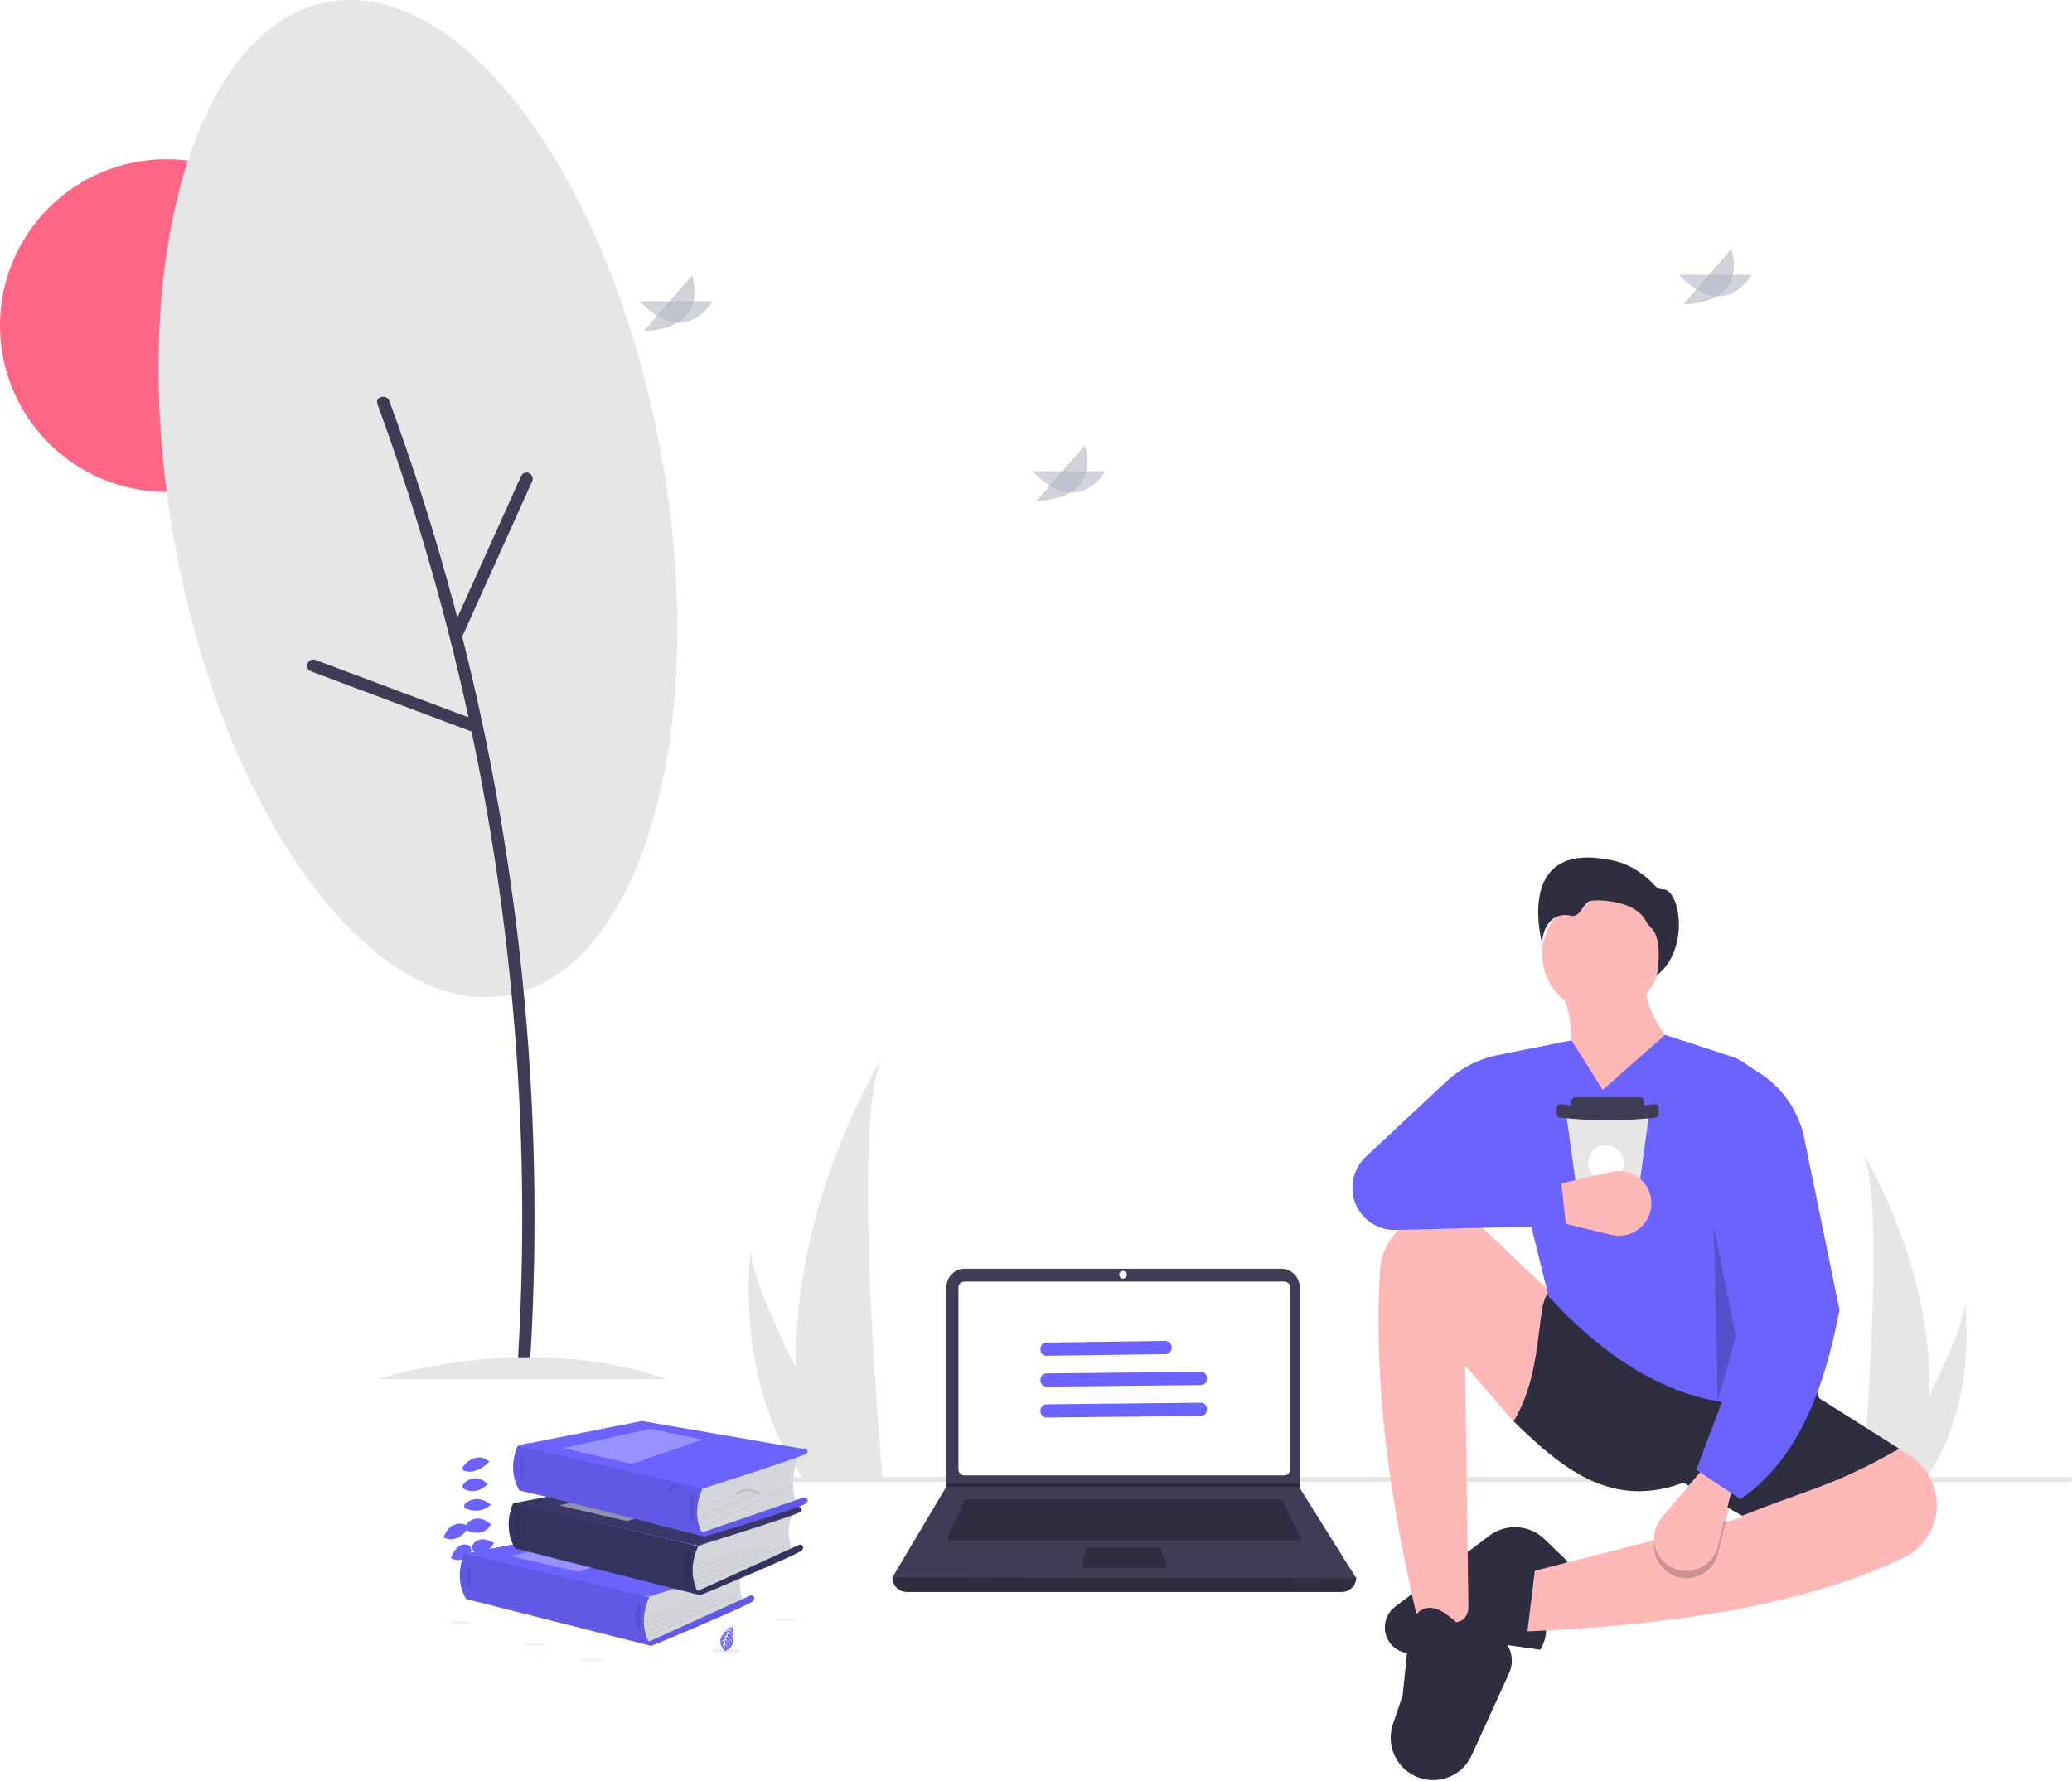 <svg viewBox="0 0 939 807" fill="none"
    xmlns="http://www.w3.org/2000/svg">
    <g id="Home_Image" clip-path="url(#clip0)">
        <path id="Sun" d="M75.365 222.889C116.988 222.889 150.731 189.147 150.731 147.524C150.731 105.901 116.988 72.159 75.365 72.159C33.742 72.159 0 105.901 0 147.524C0 189.147 33.742 222.889 75.365 222.889Z" fill="#FF6584"/>
        <path id="Vector" d="M938.759 669.385H253.759V671.625H938.759V669.385Z" fill="#E6E6E6"/>
        <path id="Vector_2" d="M698.047 747.674L668.93 743.515L641.697 749.072C640.028 749.413 638.306 749.387 636.648 748.997C634.991 748.606 633.438 747.861 632.097 746.811C630.755 745.762 629.658 744.434 628.88 742.919C628.103 741.404 627.663 739.738 627.592 738.037C627.513 736.134 627.897 734.24 628.711 732.519C629.525 730.797 630.745 729.299 632.267 728.153L674.941 696C678.601 693.243 683.124 691.88 687.698 692.157C692.272 692.434 696.598 694.332 699.899 697.51L710.525 707.743C702.921 712.46 697.266 719.539 693.887 729.372C701.195 733.39 702.582 739.49 698.047 747.674Z" fill="#2F2E41"/>
        <g id="small-trees">
            <g id="right">
                <path id="Vector_3" d="M874.367 632.387C874.023 645.216 871.874 657.932 867.983 670.161C867.894 670.445 867.801 670.725 867.708 671.008H843.886C843.912 670.754 843.937 670.47 843.963 670.161C845.551 651.901 854.709 540.764 843.759 521.758C844.716 523.3 876.213 574.366 874.367 632.387Z" fill="#E6E6E6"/>
                <path id="Vector_4" d="M872.579 670.161C872.38 670.445 872.172 670.729 871.961 671.008H854.09C854.226 670.767 854.382 670.483 854.564 670.161C857.517 664.833 866.255 648.902 874.367 632.387C883.084 614.639 891.081 596.218 890.407 589.551C890.615 591.055 896.647 636.894 872.579 670.161Z" fill="#E6E6E6"/>
            </g>
            <g id="left">
                <path id="Vector_5" d="M360.902 620.507C361.342 636.95 364.096 653.248 369.083 668.923C369.197 669.286 369.316 669.645 369.436 670.008H399.969C399.936 669.683 399.903 669.319 399.871 668.923C397.835 645.518 386.097 503.072 400.131 478.712C398.904 480.688 358.534 546.14 360.902 620.507Z" fill="#E6E6E6"/>
                <path id="Vector_6" d="M363.193 668.923C363.448 669.286 363.714 669.65 363.985 670.008H386.89C386.716 669.699 386.516 669.335 386.282 668.923C382.498 662.093 371.298 641.674 360.902 620.507C349.729 597.759 339.479 574.149 340.342 565.603C340.076 567.531 332.345 626.283 363.193 668.923Z" fill="#E6E6E6"/>
            </g>
        </g>
        <path id="Vector_7" d="M725.855 459.453C740.727 459.453 752.783 447.397 752.783 432.526C752.783 417.654 740.727 405.598 725.855 405.598C710.984 405.598 698.928 417.654 698.928 432.526C698.928 447.397 710.984 459.453 725.855 459.453Z" fill="#FFB8B8"/>
        <path id="Vector_8" d="M692.223 739.355L695.551 711.902L789.555 687.777L778.74 655.333C786.274 633.726 799.499 623.133 823.663 633.704L865.227 659.524C869.266 662.034 872.557 665.582 874.755 669.799C876.953 674.016 877.977 678.746 877.72 683.495C877.466 688.262 875.93 692.872 873.273 696.839C870.616 700.805 866.937 703.98 862.625 706.03C816.095 728.086 756.791 736.525 692.223 739.355Z" fill="#FFB8B8"/>
        <path id="Vector_9" d="M767.926 485.626L707.613 510.999C712.515 486.388 714.958 463.968 707.613 450.271L746.297 445.695C744.376 456.221 754.163 470.318 767.926 485.626Z" fill="#FFB8B8"/>
        <path id="Vector_10" d="M665.603 738.523L643.141 736.859C629.381 679.48 622.336 625.244 625.411 575.747C625.846 568.521 629.062 561.744 634.386 556.839C639.709 551.933 646.726 549.281 653.963 549.437C660.917 549.595 667.563 552.34 672.602 557.135L701.648 584.776C714.601 597.007 724.656 611.978 731.079 628.595C739.305 650.14 736.352 662.219 716.713 660.167C704.442 658.799 693.156 652.799 685.159 643.391L663.939 618.73L665.603 738.523Z" fill="#FFB8B8"/>
        <path id="Vector_11" d="M648.209 806.707C645.265 806.515 642.404 805.648 639.849 804.173C637.295 802.697 635.114 800.654 633.476 798.2C631.838 795.746 630.787 792.948 630.405 790.023C630.022 787.097 630.318 784.123 631.27 781.331L635.654 768.471L638.982 736.027C644.108 725.568 651.367 727.132 659.779 735.195C665.127 734.67 666.275 729.323 665.603 721.885L682.467 744.587C683.91 746.53 684.806 748.825 685.061 751.232C685.316 753.638 684.921 756.07 683.917 758.272L666.945 795.503C665.327 799.051 662.669 802.023 659.322 804.024C655.976 806.025 652.1 806.961 648.209 806.707Z" fill="#2F2E41"/>
        <path id="Vector_12" d="M860.682 656.581C829.902 674.051 820.255 674.558 789.555 686.946L762.934 671.971C731.67 683.532 709.739 667.684 685.984 644.103C701.529 618.21 694.654 584.563 704.286 585.038L819.503 621.226L824.495 633.704L860.682 656.581Z" fill="#2F2E41"/>
        <path id="Vector_13" d="M823.663 629.545C782.981 647.154 739.177 628.51 701.79 587.534L677.034 487.554C676.742 486.453 676.678 485.304 676.846 484.177C677.015 483.05 677.413 481.969 678.015 481.002C678.617 480.034 679.411 479.201 680.348 478.552C681.285 477.903 682.345 477.453 683.462 477.23L712.189 471.484L726.331 493.945L754.615 468.989L784.653 478.809C788.647 480.114 792.211 482.481 794.965 485.655C797.718 488.829 799.558 492.691 800.287 496.829L823.663 629.545Z" fill="#6C63FF"/>
        <path id="Vector_14" opacity="0.2" d="M759.044 714.303C756.848 713.466 754.886 712.115 753.32 710.363C751.754 708.612 750.632 706.51 750.046 704.234C749.461 701.959 749.43 699.576 749.956 697.286C750.482 694.996 751.549 692.866 753.068 691.074L772.085 668.644L785.396 676.131L778.542 704.074C778.046 706.096 777.126 707.989 775.842 709.629C774.559 711.268 772.942 712.616 771.099 713.583C769.255 714.551 767.227 715.115 765.149 715.239C763.07 715.363 760.99 715.044 759.044 714.303Z" fill="black"/>
        <path id="Vector_15" d="M759.044 710.975C756.848 710.139 754.886 708.788 753.32 707.036C751.754 705.284 750.632 703.182 750.046 700.907C749.461 698.631 749.43 696.249 749.956 693.959C750.482 691.669 751.549 689.538 753.068 687.746L772.085 665.316L785.396 672.803L778.542 700.746C778.046 702.768 777.126 704.662 775.842 706.301C774.559 707.941 772.942 709.289 771.099 710.256C769.255 711.223 767.227 711.787 765.149 711.911C763.07 712.035 760.99 711.716 759.044 710.975Z" fill="#FFB8B8"/>
        <path id="Vector_16" d="M788.723 679.458L768.758 666.148L797.874 588.782L787.059 479.803L796.925 485.969C802.219 489.278 806.787 493.628 810.349 498.756C813.912 503.883 816.396 509.68 817.651 515.797L833.646 593.773C826.647 629.715 814.981 661.338 788.723 679.458Z" fill="#6C63FF"/>
        <path id="Vector_17" opacity="0.2" d="M776.661 555.922L786.644 605.836L778.433 635.028L776.661 555.922Z" fill="black"/>
        <path id="Vector_18" d="M699.521 430.217C699.521 430.217 684.004 379.433 731.428 390.084C738.784 391.736 745.139 396.012 750.195 401.605C750.648 402.094 751.202 402.478 751.819 402.73C752.436 402.982 753.101 403.096 753.767 403.064C761.343 403.064 766.022 430.136 750.871 442.041C750.871 442.041 753.962 426.021 748.343 420.562C747.332 419.639 746.486 418.55 745.842 417.342C742.184 409.964 729.889 407.542 721.41 408.17C717.081 408.491 716.702 416.039 711.91 414.984C701.006 412.586 697.525 425.217 699.521 430.217Z" fill="#2F2E41"/>
        <path id="Vector_19" d="M747.254 505.59L746.941 507.89L745.003 522.077L741.829 545.312L741.034 551.129C740.974 551.573 740.754 551.98 740.417 552.275C740.079 552.569 739.646 552.732 739.198 552.732H718.035C717.587 552.732 717.155 552.57 716.818 552.276C716.48 551.983 716.26 551.577 716.198 551.133L715.39 545.312L712.163 522.077L710.191 507.879L709.874 505.595C709.838 505.332 709.858 505.065 709.933 504.811C710.009 504.557 710.138 504.322 710.312 504.123C710.485 503.923 710.7 503.762 710.941 503.653C711.183 503.543 711.444 503.486 711.709 503.486H745.418C745.682 503.486 745.944 503.543 746.185 503.652C746.425 503.762 746.64 503.922 746.814 504.121C746.988 504.32 747.117 504.555 747.193 504.808C747.269 505.061 747.29 505.328 747.254 505.59Z" fill="#E6E6E6"/>
        <path id="Vector_20" d="M713.943 497.33H743.294C743.537 497.33 743.778 497.378 744.003 497.471C744.228 497.565 744.433 497.701 744.605 497.873C744.777 498.045 744.913 498.25 745.006 498.475C745.1 498.699 745.148 498.941 745.148 499.184V501.633C745.148 502.124 744.952 502.596 744.605 502.943C744.257 503.291 743.786 503.486 743.294 503.486H713.943C713.451 503.486 712.98 503.291 712.632 502.943C712.284 502.596 712.089 502.124 712.089 501.633V499.184C712.089 498.94 712.137 498.699 712.23 498.475C712.323 498.25 712.46 498.045 712.632 497.873C712.804 497.701 713.008 497.565 713.233 497.471C713.458 497.378 713.699 497.33 713.943 497.33Z" fill="#3F3D56"/>
        <path id="Vector_21" d="M749.906 506.564C735.756 508.108 721.48 508.108 707.331 506.564C707.087 506.564 706.846 506.516 706.622 506.423C706.397 506.33 706.192 506.193 706.02 506.021C705.848 505.849 705.712 505.645 705.618 505.42C705.525 505.195 705.477 504.954 705.477 504.711V502.262C705.477 502.018 705.525 501.777 705.618 501.552C705.712 501.328 705.848 501.123 706.02 500.951C706.192 500.779 706.397 500.643 706.622 500.549C706.846 500.456 707.087 500.408 707.331 500.408C721.469 502.147 735.767 502.147 749.906 500.408C750.397 500.408 750.869 500.604 751.216 500.951C751.564 501.299 751.759 501.77 751.759 502.262V504.711C751.759 505.202 751.564 505.674 751.216 506.021C750.869 506.369 750.397 506.564 749.906 506.564Z" fill="#3F3D56"/>
        <path id="Vector_22" d="M727.759 535.008C732.177 535.008 735.759 531.427 735.759 527.008C735.759 522.59 732.177 519.008 727.759 519.008C723.341 519.008 719.759 522.59 719.759 527.008C719.759 531.427 723.341 535.008 727.759 535.008Z" fill="white"/>
        <path id="Vector_23" d="M748.326 543.839C748.569 546.176 748.248 548.537 747.39 550.724C746.532 552.911 745.161 554.861 743.394 556.409C741.627 557.957 739.514 559.059 737.233 559.621C734.952 560.184 732.569 560.192 730.284 559.643L701.69 552.778L702.374 537.522L730.407 531.045C732.435 530.576 734.54 530.544 736.582 530.95C738.624 531.357 740.556 532.193 742.25 533.402C743.945 534.612 745.363 536.168 746.41 537.968C747.457 539.767 748.11 541.768 748.326 543.839Z" fill="#FFB8B8"/>
        <path id="Vector_24" d="M709.693 555.506L632.524 557.435C629.739 557.505 626.972 556.966 624.415 555.857C621.859 554.748 619.575 553.094 617.724 551.012C615.872 548.93 614.496 546.469 613.693 543.801C612.889 541.133 612.677 538.322 613.071 535.563C613.688 531.241 615.763 527.259 618.951 524.277L655.285 490.287C662.023 483.983 670.42 479.732 679.489 478.031L692.223 475.644L699.71 532.213L656.452 527.221L707.197 533.045L709.693 555.506Z" fill="#6C63FF"/>
        <path id="Vector_25" d="M608.03 721.501H411.023C409.271 721.501 407.591 720.805 406.352 719.566C405.113 718.327 404.417 716.647 404.417 714.895C475.832 706.595 545.905 706.595 614.636 714.895C614.636 716.647 613.94 718.327 612.701 719.566C611.462 720.805 609.782 721.501 608.03 721.501Z" fill="#2F2E41"/>
        <path id="Vector_26" d="M614.636 715.284L404.417 714.895L428.781 673.901L428.897 673.706V583.359C428.897 582.262 429.113 581.176 429.533 580.163C429.953 579.15 430.568 578.229 431.343 577.454C432.118 576.679 433.039 576.063 434.052 575.644C435.065 575.224 436.151 575.008 437.248 575.008H580.64C581.736 575.008 582.822 575.224 583.835 575.644C584.848 576.063 585.769 576.679 586.545 577.454C587.32 578.229 587.935 579.15 588.355 580.163C588.774 581.176 588.99 582.262 588.99 583.359V674.328L614.636 715.284Z" fill="#3F3D56"/>
        <path id="Vector_27" d="M437.057 580.837C436.336 580.838 435.645 581.125 435.135 581.635C434.625 582.145 434.338 582.836 434.338 583.557V665.935C434.338 666.656 434.625 667.347 435.135 667.857C435.645 668.367 436.336 668.654 437.057 668.655H581.996C582.717 668.654 583.408 668.367 583.918 667.857C584.428 667.347 584.715 666.656 584.716 665.935V583.557C584.715 582.836 584.428 582.145 583.918 581.635C583.408 581.125 582.717 580.838 581.996 580.837L437.057 580.837Z" fill="white"/>
        <path id="Vector_28" d="M438.01 679.535C437.787 679.535 437.569 679.599 437.381 679.72C437.194 679.84 437.044 680.011 436.951 680.213L429.444 696.534C429.362 696.711 429.326 696.906 429.34 697.102C429.353 697.297 429.416 697.485 429.521 697.65C429.627 697.814 429.772 697.95 429.943 698.044C430.115 698.137 430.307 698.187 430.503 698.187H588.375C588.574 698.187 588.769 698.136 588.943 698.039C589.116 697.942 589.262 697.803 589.366 697.634C589.471 697.465 589.53 697.272 589.539 697.073C589.548 696.875 589.506 696.677 589.417 696.499L581.257 680.179C581.161 679.985 581.012 679.822 580.828 679.708C580.644 679.594 580.431 679.534 580.215 679.535L438.01 679.535Z" fill="#2F2E41"/>
        <path id="Vector_29" d="M508.944 579.477C509.91 579.477 510.692 578.694 510.692 577.728C510.692 576.763 509.91 575.98 508.944 575.98C507.978 575.98 507.195 576.763 507.195 577.728C507.195 578.694 507.978 579.477 508.944 579.477Z" fill="white"/>
        <path id="Vector_30" d="M493.426 701.295C493.17 701.295 492.921 701.38 492.718 701.536C492.514 701.692 492.368 701.91 492.301 702.158L490.418 709.152C490.371 709.325 490.365 709.506 490.4 709.681C490.434 709.857 490.509 710.022 490.618 710.164C490.727 710.306 490.867 710.421 491.027 710.501C491.188 710.58 491.364 710.621 491.543 710.621H527.356C527.541 710.621 527.725 710.577 527.89 710.491C528.055 710.406 528.197 710.283 528.305 710.131C528.413 709.98 528.483 709.805 528.509 709.621C528.536 709.437 528.518 709.249 528.457 709.074L526.036 702.079C525.956 701.85 525.808 701.652 525.61 701.511C525.413 701.371 525.177 701.295 524.934 701.295H493.426Z" fill="#2F2E41"/>
        <path id="Vector_31" d="M588.99 672.346V673.901H428.781L428.901 673.706V672.346H588.99Z" fill="#2F2E41"/>
        <g id="tree">
            <path id="big-leaf" d="M229.971 451.019C290.89 440.035 322.107 330.367 299.696 206.067C277.285 81.768 209.733 -10.093 148.814 0.891C87.895 11.874 56.678 121.543 79.089 245.842C101.5 370.142 169.052 462.002 229.971 451.019Z" fill="#E6E6E6"/>
            <g id="tree-branch">
                <path id="Vector_32" d="M171.036 183.149C180.895 209.957 189.667 237.13 197.355 264.667C205.027 292.179 211.591 319.969 217.044 348.036C222.498 376.094 226.821 404.34 230.015 432.774C233.193 461.159 235.235 489.64 236.141 518.218C237.041 546.765 236.792 575.317 235.395 603.875C235.223 607.374 235.033 610.872 234.826 614.369C234.616 617.951 240.188 617.938 240.398 614.369C242.082 585.721 242.61 557.037 241.983 528.318C241.352 499.763 239.579 471.264 236.664 442.821C233.741 414.295 229.693 385.913 224.518 357.675C219.34 329.45 213.035 301.462 205.605 273.712C198.179 245.994 189.641 218.606 179.99 191.548C178.813 188.249 177.619 184.955 176.409 181.668C175.181 178.331 169.794 179.773 171.036 183.149V183.149Z" fill="#3F3D56"/>
                <path id="Vector_33" d="M209.428 288.604L234.112 233.795L241.07 218.347C241.421 217.704 241.513 216.951 241.327 216.243C241.141 215.534 240.692 214.923 240.07 214.535C239.431 214.168 238.673 214.067 237.96 214.254C237.246 214.441 236.635 214.901 236.259 215.535L211.574 270.344L204.617 285.792C204.266 286.435 204.174 287.188 204.359 287.897C204.545 288.605 204.995 289.216 205.616 289.604C206.255 289.971 207.013 290.072 207.727 289.885C208.44 289.698 209.051 289.238 209.428 288.604H209.428Z" fill="#3F3D56"/>
                <path id="Vector_34" d="M214.882 326.055L158.597 304.951L142.732 299.003C142.02 298.813 141.262 298.911 140.62 299.275C139.979 299.639 139.507 300.24 139.305 300.949C139.125 301.661 139.227 302.415 139.589 303.054C139.952 303.692 140.547 304.166 141.251 304.376L197.537 325.479L213.401 331.427C214.113 331.617 214.871 331.52 215.513 331.156C216.154 330.792 216.626 330.191 216.828 329.481C217.008 328.77 216.906 328.015 216.544 327.377C216.181 326.738 215.586 326.264 214.882 326.055V326.055Z" fill="#3F3D56"/>
            </g>
        </g>
        <path id="Vector_35" d="M171.052 625C171.052 625 238.84 602.713 301.986 625H171.052Z" fill="#E6E6E6"/>
        <g id="coding">
            <path id="line" d="M474.377 614.441C487.81 614.301 501.242 614.061 514.674 613.878C519.152 613.817 523.63 613.764 528.108 613.718C531.967 613.678 531.977 607.678 528.108 607.718C514.675 607.858 501.244 608.098 487.812 608.281C483.334 608.341 478.856 608.395 474.377 608.441C470.519 608.481 470.509 614.481 474.377 614.441Z" fill="#6C63FF"/>
            <path id="line_2" d="M474.377 628.441L528.668 627.878L544.108 627.718C547.967 627.678 547.977 621.678 544.108 621.718L489.818 622.281L474.377 622.441C470.519 622.481 470.509 628.481 474.377 628.441Z" fill="#6C63FF"/>
            <path id="line_3" d="M474.377 642.441L528.668 641.878L544.108 641.718C547.967 641.678 547.977 635.678 544.108 635.718L489.818 636.281L474.377 636.441C470.519 636.481 470.509 642.481 474.377 642.441Z" fill="#6C63FF"/>
        </g>
        <g id="books">
            <path id="Vector_36" d="M294.391 723.541L217.982 723.143L210.39 704.178L237.236 702.102L232.557 681.308L285.656 673.978L234.81 655.153L239.301 654.016L321.061 668.222L316.558 700.673L310.123 718.507L294.391 723.541Z" fill="#6C63FF"/>
            <path id="Vector_37" d="M219.78 715.372C219.78 715.372 224.392 714.544 227.159 718.201C227.159 718.201 225.13 719.994 220.764 717.511L219.78 715.372Z" fill="#6C63FF"/>
            <path id="Vector_38" d="M219.174 715.292C219.174 715.292 215.949 719.195 217.537 723.541C217.537 723.541 220.165 722.506 220.451 717.237L219.174 715.292Z" fill="#6C63FF"/>
            <path id="Vector_39" d="M216.427 708.826C216.427 708.826 218.305 705.377 225.817 710.205C225.817 710.205 224.815 712.523 221.498 712.335C218.18 712.147 217.303 710.643 216.427 708.826Z" fill="#6C63FF"/>
            <path id="Vector_40" d="M216.065 708.815C216.065 708.815 212.115 708.35 211.732 717.611C211.732 717.611 214.236 718.142 216.015 715.213C217.795 712.284 217.065 710.641 216.065 708.815Z" fill="#6C63FF"/>
            <path id="Vector_41" d="M213.744 701.025C213.744 701.025 215.918 694.76 223.805 699.217C223.805 699.217 222.004 704.964 214.551 703.156L213.744 701.025Z" fill="#6C63FF"/>
            <path id="Vector_42" d="M211.061 691.294C211.061 691.294 215.173 684.643 222.463 690.81C222.463 690.81 219.909 697.054 211.684 693.66L211.061 691.294Z" fill="#6C63FF"/>
            <path id="Vector_43" d="M210.39 681.905C210.39 681.905 215.211 676.159 222.463 681.905C222.463 681.905 217.894 686.948 210.39 683.373V681.905Z" fill="#6C63FF"/>
            <path id="Vector_44" d="M209.72 672.936C209.72 672.936 214.425 666.398 221.122 672.588C221.122 672.588 215.813 678.361 209.72 674.466V672.936Z" fill="#6C63FF"/>
            <path id="Vector_45" d="M209.72 664.851C209.72 664.851 215.051 657.047 221.793 662.336C221.793 662.336 216.081 669.043 209.72 666.334V664.851Z" fill="#6C63FF"/>
            <path id="Vector_46" d="M213.117 700.724C213.117 700.724 207.798 697.011 204.354 706.094C204.354 706.094 209.088 709.634 213.744 703.041L213.117 700.724Z" fill="#6C63FF"/>
            <path id="Vector_47" d="M211.112 691.073C211.112 691.073 204.303 687.998 201 696.7C201 696.7 206.26 700.284 211.732 693.273L211.112 691.073Z" fill="#6C63FF"/>
            <path id="Vector_48" d="M337.829 708.811C337.829 708.811 332.786 715.369 336.79 725.283L296.522 743.889L292.658 744.751L290.878 736.456L292.068 725.987V720.266L337.829 708.811Z" fill="#D5D6DB"/>
            <path id="Vector_49" d="M210.39 704.288L266.356 693.492L340.512 705.993L294.452 723.541L210.39 704.288Z" fill="#6C63FF"/>
            <path id="Vector_50" d="M210.39 704.288L266.356 693.492L340.512 705.993L294.452 723.541L210.39 704.288Z" fill="#6C63FF"/>
            <path id="Vector_51" d="M210.477 704.097C210.477 704.097 205.262 714.818 211.272 724.72L293.967 744.162C293.967 744.162 288.834 735.622 294.232 723.769L210.477 704.097Z" fill="#6C63FF"/>
            <path id="Vector_52" opacity="0.1" d="M210.477 704.097C210.477 704.097 205.262 714.818 211.272 724.72L293.967 744.162C293.967 744.162 288.834 735.622 294.232 723.769L210.477 704.097Z" fill="black"/>
            <path id="Vector_53" opacity="0.1" d="M213.073 708.222C213.073 708.222 210.055 715.733 213.073 720.595V708.222Z" fill="black"/>
            <path id="Vector_54" d="M294.291 743.916L340.382 722.951C340.382 722.951 342.959 723.544 341.293 725.557C339.626 727.571 295.18 745.93 295.18 745.93L211.732 724.846L294.291 743.916Z" fill="#6C63FF"/>
            <path id="Vector_55" opacity="0.1" d="M294.291 743.916L340.382 722.951C340.382 722.951 342.959 723.544 341.293 725.557C339.626 727.571 295.18 745.93 295.18 745.93L211.732 724.846L294.291 743.916Z" fill="black"/>
            <path id="Vector_56" opacity="0.1" d="M290.207 725.897C290.207 725.897 285.68 731.554 290.207 740.038V725.897Z" fill="black"/>
            <path id="Vector_57" opacity="0.1" d="M311.939 725.792L291.979 732.953L292.049 733.18L312.009 726.019L311.939 725.792Z" fill="black"/>
            <path id="Vector_58" opacity="0.1" d="M315.937 725.079L291.973 734.879L292.052 735.102L316.016 725.303L315.937 725.079Z" fill="black"/>
            <path id="Vector_59" opacity="0.1" d="M319.608 725.045L292.106 737.15L292.191 737.372L319.693 725.267L319.608 725.045Z" fill="black"/>
            <path id="Vector_60" opacity="0.1" d="M323.601 724.009L292.427 739.151L292.519 739.369L323.693 724.227L323.601 724.009Z" fill="black"/>
            <path id="Vector_61" opacity="0.1" d="M326.955 724.013L292.674 740.127L292.763 740.346L327.044 724.233L326.955 724.013Z" fill="black"/>
            <path id="Vector_62" opacity="0.1" d="M334.292 722.674L293.191 741.763L293.279 741.983L334.38 722.893L334.292 722.674Z" fill="black"/>
            <path id="Vector_63" opacity="0.3" d="M231.183 705.223L270.363 696.438L294.232 701.305L262.126 712.346L231.183 705.223Z" fill="white"/>
            <path id="Vector_64" d="M340.63 705.865C340.63 705.865 342.677 706.739 341.476 708.089C340.274 709.439 294.232 723.541 294.232 723.541L340.63 705.865Z" fill="#6C63FF"/>
            <path id="Vector_65" d="M359.963 685.243C359.963 685.243 354.922 691.906 358.927 701.983L318.657 720.891L314.792 721.773L313.012 713.343L314.22 702.706V696.884L359.963 685.243Z" fill="#D5D6DB"/>
            <path id="Vector_66" d="M232.524 681.307L288.488 670.514L362.646 683.014L316.586 700.562L232.524 681.307Z" fill="#3A3768"/>
            <path id="Vector_67" d="M232.613 681.119C232.613 681.119 227.396 691.84 233.405 701.742L316.092 721.184C316.092 721.184 310.962 712.637 316.366 700.788L232.613 681.119Z" fill="#3A3768"/>
            <path id="Vector_68" opacity="0.1" d="M232.613 681.119C232.613 681.119 227.396 691.84 233.405 701.742L316.092 721.184C316.092 721.184 310.962 712.637 316.366 700.788L290.218 694.646L232.613 681.119Z" fill="black"/>
            <path id="Vector_69" opacity="0.1" d="M235.207 684.654C235.207 684.654 232.189 692.521 235.207 697.616V684.654Z" fill="black"/>
            <path id="Vector_70" d="M316.425 720.938L362.518 699.973C362.518 699.973 365.093 700.565 363.426 702.579C361.76 704.592 317.314 722.951 317.314 722.951L233.866 701.868L316.425 720.938Z" fill="#3A3768"/>
            <path id="Vector_71" opacity="0.1" d="M316.425 720.938L362.518 699.973C362.518 699.973 365.093 700.565 363.426 702.579C361.76 704.592 317.314 722.951 317.314 722.951L233.866 701.868L316.425 720.938Z" fill="black"/>
            <path id="Vector_72" opacity="0.1" d="M312.341 702.919C312.341 702.919 307.814 708.575 312.341 717.059V702.919Z" fill="black"/>
            <path id="Vector_73" opacity="0.1" d="M334.032 702.783L314.072 709.943L314.143 710.17L334.103 703.01L334.032 702.783Z" fill="black"/>
            <path id="Vector_74" opacity="0.1" d="M338.033 702.069L314.069 711.868L314.148 712.092L338.112 702.292L338.033 702.069Z" fill="black"/>
            <path id="Vector_75" opacity="0.1" d="M341.701 702.031L314.199 714.136L314.284 714.358L341.786 702.253L341.701 702.031Z" fill="black"/>
            <path id="Vector_76" opacity="0.1" d="M345.697 700.995L314.523 716.138L314.614 716.356L345.788 701.213L345.697 700.995Z" fill="black"/>
            <path id="Vector_77" opacity="0.1" d="M349.048 700.997L314.766 717.11L314.856 717.329L349.137 701.216L349.048 700.997Z" fill="black"/>
            <path id="Vector_78" opacity="0.1" d="M356.386 699.657L315.285 718.746L315.373 718.966L356.474 699.877L356.386 699.657Z" fill="black"/>
            <path id="Vector_79" opacity="0.45" d="M253.317 682.245L292.497 673.459L316.366 678.327L284.26 689.368L253.317 682.245Z" fill="white"/>
            <path id="Vector_80" d="M362.111 682.886C362.111 682.886 364.128 683.761 362.945 685.108C361.763 686.456 316.366 700.562 316.366 700.562L362.111 682.886Z" fill="#3A3768"/>
            <path id="Vector_81" d="M361.976 659.319C361.976 659.319 356.931 671.089 360.936 681.001L320.661 694.39L316.805 695.259L315.024 686.966L316.215 676.499V670.771L361.976 659.319Z" fill="#D5D6DB"/>
            <path id="Vector_82" d="M235.207 655.008L290.883 644L364.659 656.746L318.835 674.638L235.207 655.008Z" fill="#6C63FF"/>
            <path id="Vector_83" d="M234.63 655.195C234.63 655.195 229.406 665.758 235.416 675.514L318.106 694.67C318.106 694.67 312.974 686.249 318.378 674.577L234.63 655.195Z" fill="#6C63FF"/>
            <path id="Vector_84" opacity="0.1" d="M234.63 655.195C234.63 655.195 229.406 665.758 235.416 675.514L318.106 694.67C318.106 694.67 312.974 686.249 318.378 674.577L234.63 655.195Z" fill="black"/>
            <path id="Vector_85" opacity="0.1" d="M237.22 658.73C237.22 658.73 234.201 666.599 237.22 671.692V658.73Z" fill="black"/>
            <path id="Vector_86" d="M318.437 694.412L364.528 678.564C364.528 678.564 367.106 679.159 365.439 681.185C363.772 683.211 319.326 696.438 319.326 696.438L235.878 675.227L318.437 694.412Z" fill="#6C63FF"/>
            <path id="Vector_87" opacity="0.1" d="M318.437 694.412L364.528 678.564C364.528 678.564 367.106 679.159 365.439 681.185C363.772 683.211 319.326 696.438 319.326 696.438L235.878 675.227L318.437 694.412Z" fill="black"/>
            <path id="Vector_88" opacity="0.1" d="M314.354 676.405C314.354 676.405 309.826 682.297 314.354 691.135V676.405Z" fill="black"/>
            <path id="Vector_89" opacity="0.1" d="M336.133 676.456L316.173 683.617L316.244 683.844L336.204 676.683L336.133 676.456Z" fill="black"/>
            <path id="Vector_90" opacity="0.1" d="M343.799 675.707L316.297 687.812L316.381 688.034L343.883 675.929L343.799 675.707Z" fill="black"/>
            <path id="Vector_91" opacity="0.1" d="M347.797 674.669L316.623 689.812L316.715 690.03L347.889 674.887L347.797 674.669Z" fill="black"/>
            <path id="Vector_92" opacity="0.1" d="M358.487 673.335L317.386 692.424L317.474 692.644L358.575 673.555L358.487 673.335Z" fill="black"/>
            <path id="Vector_93" opacity="0.3" d="M255.329 656.32L294.509 647.535L318.378 652.403L286.273 663.443L255.329 656.32Z" fill="white"/>
            <path id="Vector_94" d="M364.776 656.373C364.776 656.373 366.824 657.276 365.622 658.671C364.42 660.066 318.378 674.638 318.378 674.638L364.776 656.373Z" fill="#6C63FF"/>
            <path id="Vector_95" opacity="0.1" d="M242.25 745.93C245.028 745.93 247.28 745.666 247.28 745.341C247.28 745.015 245.028 744.751 242.25 744.751C239.472 744.751 237.22 745.015 237.22 745.341C237.22 745.666 239.472 745.93 242.25 745.93Z" fill="#6C63FF"/>
            <path id="Vector_96" opacity="0.1" d="M208.713 735.914C211.492 735.914 213.744 735.65 213.744 735.324C213.744 734.999 211.492 734.735 208.713 734.735C205.935 734.735 203.683 734.999 203.683 735.324C203.683 735.65 205.935 735.914 208.713 735.914Z" fill="#6C63FF"/>
            <path id="Vector_97" opacity="0.1" d="M268.073 753C271.037 753 273.439 752.736 273.439 752.411C273.439 752.085 271.037 751.822 268.073 751.822C265.11 751.822 262.707 752.085 262.707 752.411C262.707 752.736 265.11 753 268.073 753Z" fill="#6C63FF"/>
            <path id="Vector_98" opacity="0.1" d="M356.274 734.735C359.053 734.735 361.305 734.471 361.305 734.146C361.305 733.821 359.053 733.557 356.274 733.557C353.496 733.557 351.244 733.821 351.244 734.146C351.244 734.471 353.496 734.735 356.274 734.735Z" fill="#6C63FF"/>
            <path id="Vector_99" opacity="0.1" d="M329.11 749.465C332.444 749.465 335.146 748.937 335.146 748.286C335.146 747.636 332.444 747.108 329.11 747.108C325.776 747.108 323.073 747.636 323.073 748.286C323.073 748.937 325.776 749.465 329.11 749.465Z" fill="#6C63FF"/>
            <path id="Vector_100" d="M331.668 737.092C331.668 737.092 323.369 741.724 327.657 747.181C327.657 747.181 328.06 748.365 329.226 748.282C329.226 748.282 328.994 747.823 329.884 747.456C330.2 747.324 330.501 747.151 330.78 746.942C331.157 746.66 331.439 746.254 331.582 745.784C331.582 745.784 333.279 743.33 331.964 738.79C331.964 738.79 332.135 737.506 331.986 737.298L330.977 738.792C330.977 738.792 332.018 739.548 332.139 740.659C332.139 740.659 331.043 738.795 330.824 739.001C330.776 739.043 330.324 739.818 330.324 739.818C330.324 739.818 332.13 741.142 332.264 742.861C332.264 742.861 331.247 740.453 330.149 740.109L329.52 741.322C329.52 741.322 331.492 742.62 331.712 744.571C331.712 744.571 330.565 742.096 329.395 741.596L328.932 742.878C328.932 742.878 330.835 744.185 331.01 745.81C331.01 745.81 329.419 743.093 328.847 743.179C328.847 743.179 328.487 744.382 328.536 744.753C328.536 744.753 329.879 745.725 329.903 746.679C329.903 746.679 328.663 744.986 328.472 745.097C328.472 745.097 328.393 746.8 328.775 747.685C328.775 747.685 328.117 746.421 328.224 745.097C327.84 745.464 327.563 745.945 327.429 746.48C327.429 746.48 327.071 745.545 328.248 744.682C328.248 744.682 328.36 743.359 328.496 743.195C328.496 743.195 327.223 743.868 326.681 744.692C326.681 744.692 326.881 743.463 328.608 742.852L329.046 741.554C329.046 741.554 327.319 742.345 326.787 743.041C326.787 743.041 327.17 741.821 329.182 741.236L329.778 740.052C329.778 740.052 328.244 740.611 327.494 741.236C327.494 741.236 328.075 740.187 329.963 739.704L330.447 738.958C330.447 738.958 329.333 739.387 329.022 739.541C328.711 739.695 328.65 739.619 328.65 739.619C329.219 739.099 329.91 738.76 330.646 738.638C330.646 738.638 331.744 737.172 331.668 737.092Z" fill="#6C63FF"/>
            <path id="Vector_101" opacity="0.1" d="M333.805 676.995C333.805 676.995 338.23 673.104 343.866 676.867" stroke="black" stroke-miterlimit="10"/>
            <path id="Vector_102" opacity="0.1" d="M302.951 676.405C302.951 676.405 304.779 670.785 309.659 675.071" stroke="black" stroke-miterlimit="10"/>
            <path id="Vector_103" opacity="0.1" d="M322.402 658.73C323.252 658.092 324.157 657.53 325.106 657.051C326.519 656.371 329.11 654.605 329.11 654.605" fill="black"/>
        </g>
        <g id="Bird" opacity="0.3">
            <path id="Vector_104" opacity="0.6" d="M290 136.53H322.94C322.94 136.53 310.53 158.49 290 136.53Z" fill="#030B44"/>
            <g id="Vector_105" opacity="0.6" filter="url(#filter0_d)">
                <path d="M291.99 145.87L313.59 121C313.59 121 322.03 144.77 291.99 145.87Z" fill="#030B44"/>
                <path d="M307.753 141.109C304.598 143.299 299.944 144.918 293.134 145.315L313.373 122.012C313.385 122.057 313.398 122.103 313.411 122.151C313.579 122.788 313.787 123.702 313.944 124.802C314.261 127.008 314.371 129.94 313.572 132.892C312.776 135.834 311.077 138.802 307.753 141.109Z" stroke="black"/>
            </g>
        </g>
        <g id="Bird_2" opacity="0.3">
            <path id="Vector_106" opacity="0.6" d="M761 124.53H793.94C793.94 124.53 781.53 146.49 761 124.53Z" fill="#030B44"/>
            <g id="Vector_107" opacity="0.6" filter="url(#filter1_d)">
                <path d="M762.99 133.87L784.59 109C784.59 109 793.03 132.77 762.99 133.87Z" fill="#030B44"/>
                <path d="M778.753 129.109C775.598 131.299 770.944 132.918 764.134 133.315L784.373 110.012C784.385 110.057 784.398 110.103 784.411 110.151C784.579 110.788 784.787 111.702 784.944 112.802C785.261 115.008 785.371 117.94 784.572 120.892C783.776 123.834 782.077 126.802 778.753 129.109Z" stroke="black"/>
            </g>
        </g>
        <g id="Bird_3" opacity="0.3">
            <path id="Vector_108" opacity="0.6" d="M468 213.53H500.94C500.94 213.53 488.53 235.49 468 213.53Z" fill="#030B44"/>
            <g id="Vector_109" opacity="0.6" filter="url(#filter2_d)">
                <path d="M469.99 222.87L491.59 198C491.59 198 500.03 221.77 469.99 222.87Z" fill="#030B44"/>
                <path d="M485.753 218.109C482.598 220.299 477.944 221.918 471.134 222.315L491.373 199.012C491.385 199.057 491.398 199.103 491.411 199.151C491.579 199.788 491.787 200.702 491.944 201.802C492.261 204.008 492.371 206.94 491.572 209.892C490.776 212.834 489.077 215.802 485.753 218.109Z" stroke="black"/>
            </g>
        </g>
    </g>
    <defs>
        <filter id="filter0_d" x="287.99" y="121" width="30.692" height="32.87" filterUnits="userSpaceOnUse" color-interpolation-filters="sRGB">
            <feFlood flood-opacity="0" result="BackgroundImageFix"/>
            <feColorMatrix in="SourceAlpha" type="matrix" values="0 0 0 0 0 0 0 0 0 0 0 0 0 0 0 0 0 0 127 0"/>
            <feOffset dy="4"/>
            <feGaussianBlur stdDeviation="2"/>
            <feColorMatrix type="matrix" values="0 0 0 0 0 0 0 0 0 0 0 0 0 0 0 0 0 0 0.25 0"/>
            <feBlend mode="normal" in2="BackgroundImageFix" result="effect1_dropShadow"/>
            <feBlend mode="normal" in="SourceGraphic" in2="effect1_dropShadow" result="shape"/>
        </filter>
        <filter id="filter1_d" x="758.99" y="109" width="30.692" height="32.87" filterUnits="userSpaceOnUse" color-interpolation-filters="sRGB">
            <feFlood flood-opacity="0" result="BackgroundImageFix"/>
            <feColorMatrix in="SourceAlpha" type="matrix" values="0 0 0 0 0 0 0 0 0 0 0 0 0 0 0 0 0 0 127 0"/>
            <feOffset dy="4"/>
            <feGaussianBlur stdDeviation="2"/>
            <feColorMatrix type="matrix" values="0 0 0 0 0 0 0 0 0 0 0 0 0 0 0 0 0 0 0.25 0"/>
            <feBlend mode="normal" in2="BackgroundImageFix" result="effect1_dropShadow"/>
            <feBlend mode="normal" in="SourceGraphic" in2="effect1_dropShadow" result="shape"/>
        </filter>
        <filter id="filter2_d" x="465.99" y="198" width="30.692" height="32.87" filterUnits="userSpaceOnUse" color-interpolation-filters="sRGB">
            <feFlood flood-opacity="0" result="BackgroundImageFix"/>
            <feColorMatrix in="SourceAlpha" type="matrix" values="0 0 0 0 0 0 0 0 0 0 0 0 0 0 0 0 0 0 127 0"/>
            <feOffset dy="4"/>
            <feGaussianBlur stdDeviation="2"/>
            <feColorMatrix type="matrix" values="0 0 0 0 0 0 0 0 0 0 0 0 0 0 0 0 0 0 0.25 0"/>
            <feBlend mode="normal" in2="BackgroundImageFix" result="effect1_dropShadow"/>
            <feBlend mode="normal" in="SourceGraphic" in2="effect1_dropShadow" result="shape"/>
        </filter>
        <clipPath id="clip0">
            <rect width="938.759" height="806.748" fill="white"/>
        </clipPath>
    </defs>
</svg>
